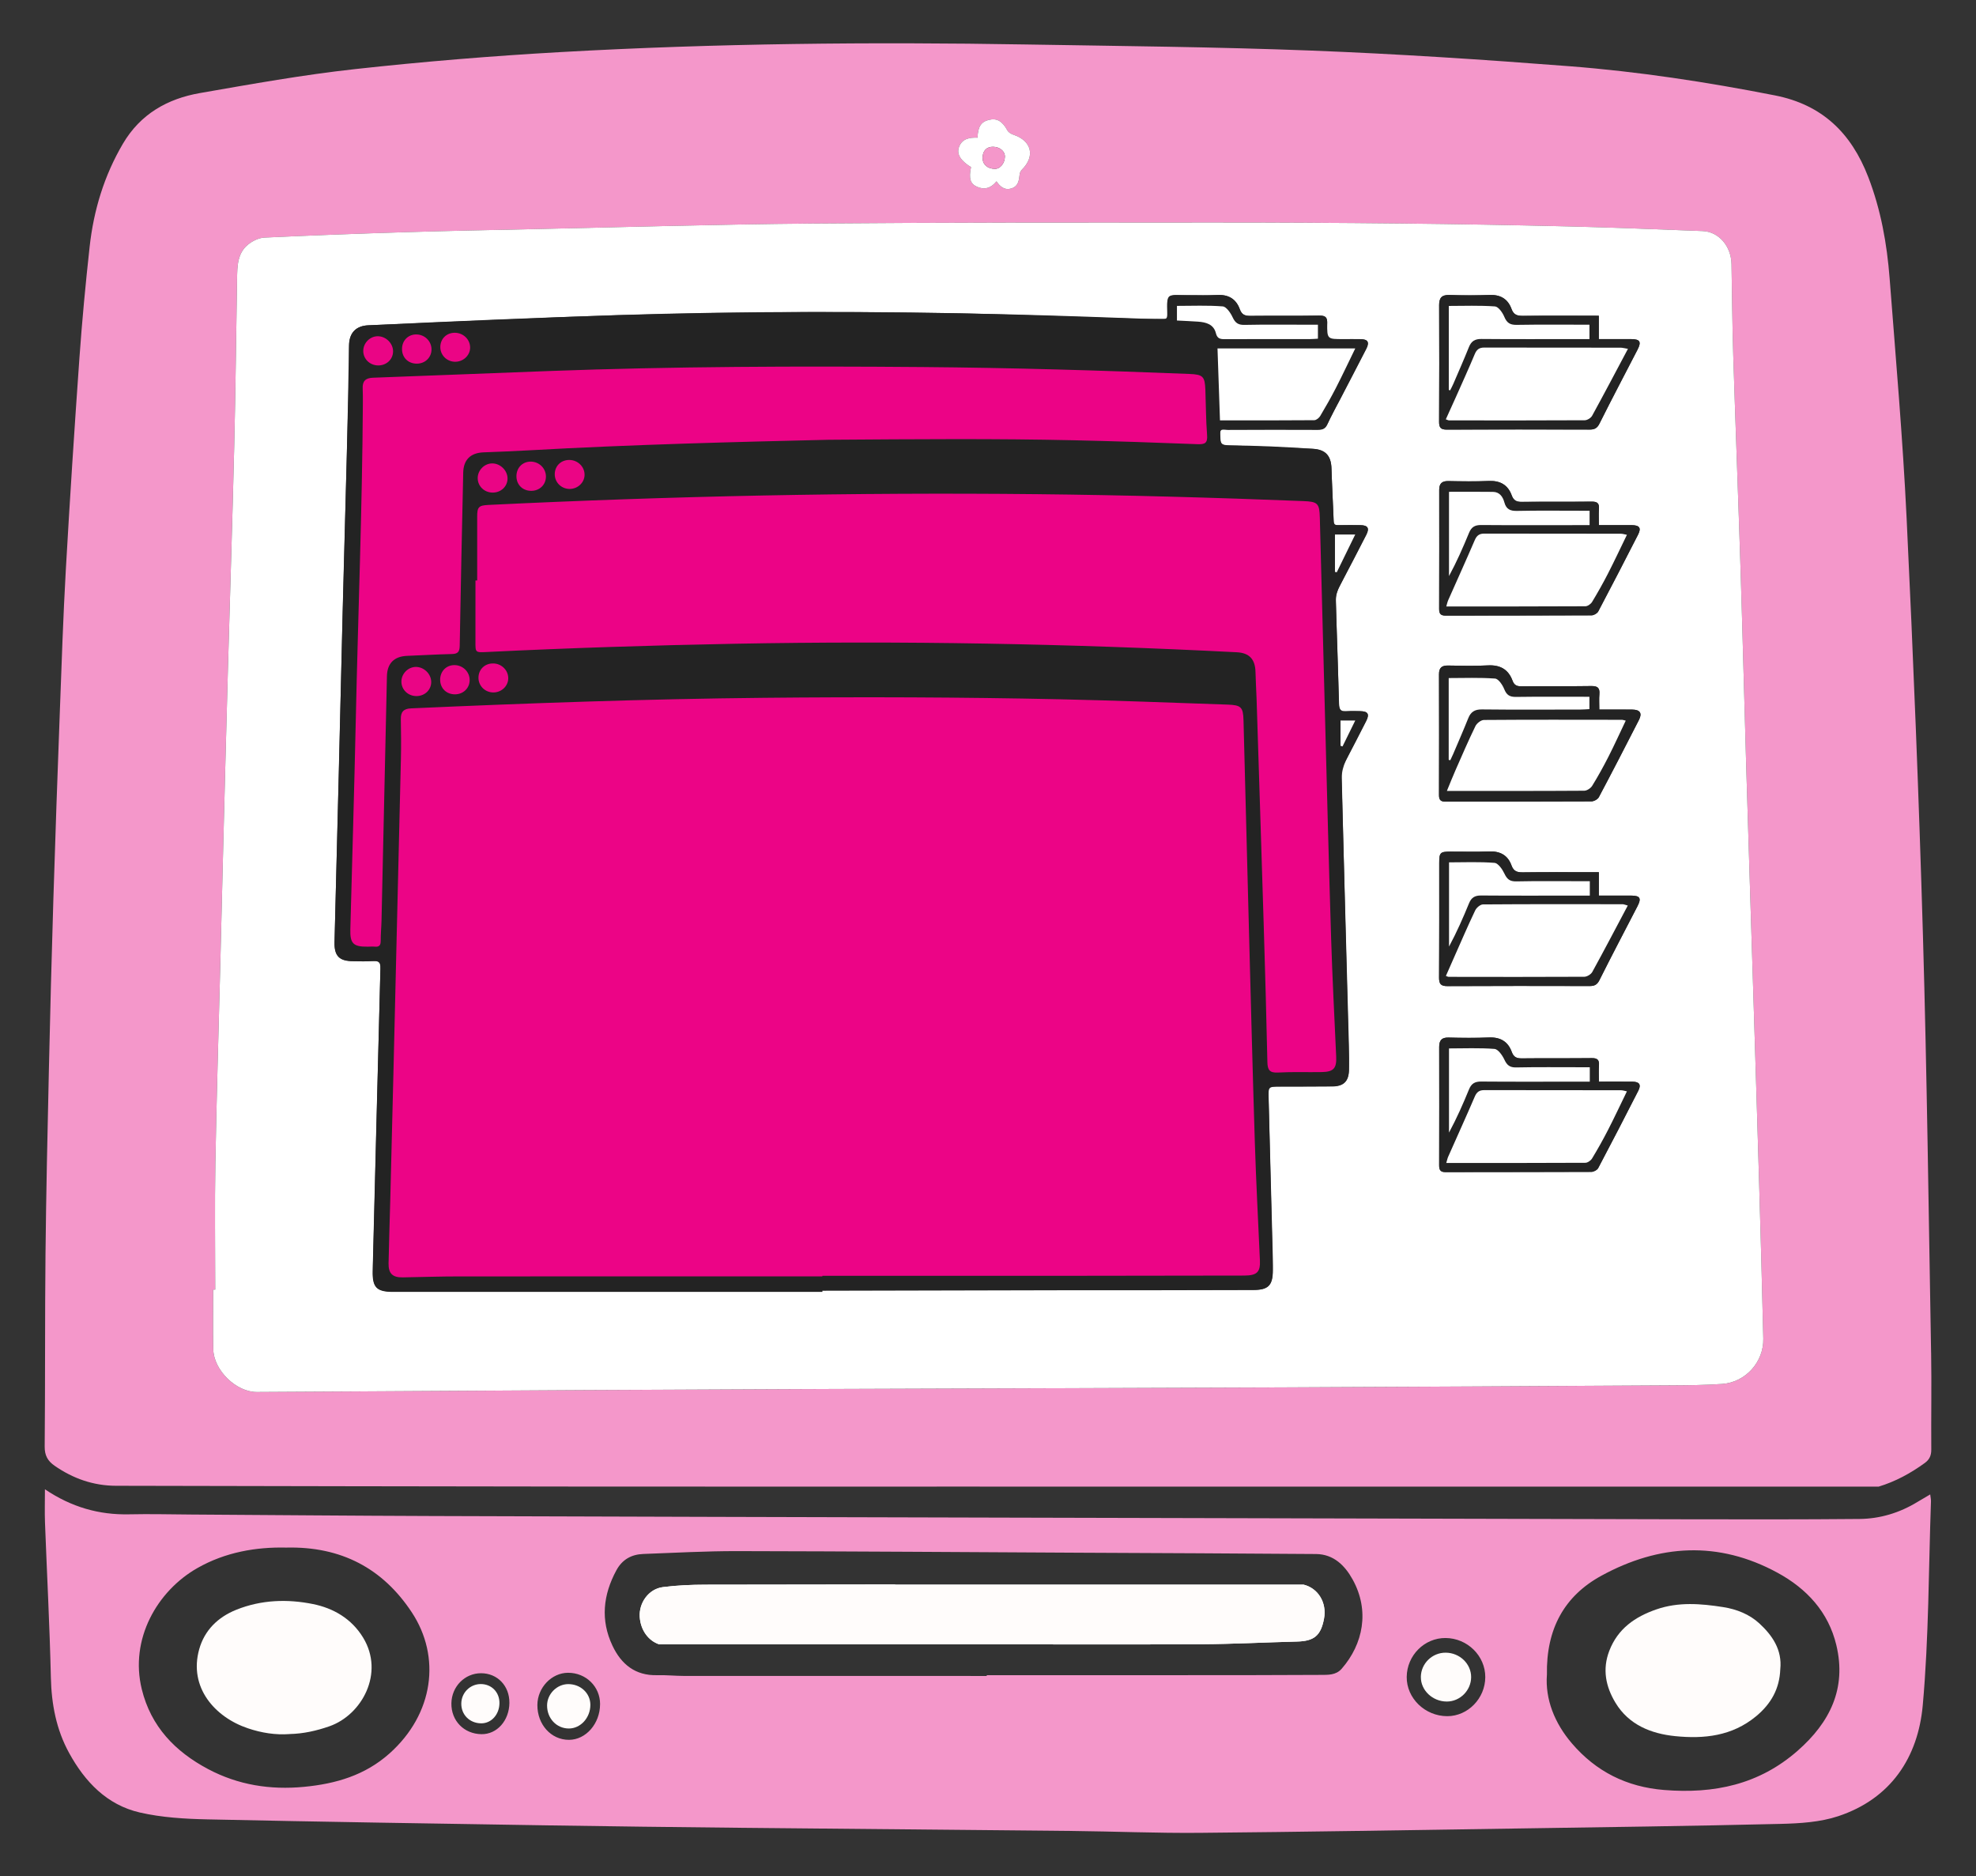 <?xml version="1.0" encoding="UTF-8"?>
<svg id="Layer_1" data-name="Layer 1" xmlns="http://www.w3.org/2000/svg" version="1.1" viewBox="0 0 1243 1180">
  <rect x="0" y="0" width="1243" height="1180" fill="#333333" stroke="none"/>
  <defs>
    <style>
      .cls-1 {
        fill: #eb0585;
      }

      .cls-1, .cls-2, .cls-3, .cls-4, .cls-5, .cls-6, .cls-7, .cls-8 {
        stroke-width: 0px;
      }

      .cls-2 {
        fill: #ec0486;
      }

      .cls-3 {
        fill: #232323;
      }

      .cls-4 {
        fill: #F497CA;
      }

      .cls-5 {
        fill: #fffcfb;
      }

      .cls-6 {
        fill: #ec0386;
      }

      .cls-7 {
        fill: #fff;
      }

      .cls-8 {
        fill: #ea0585;
      }
    </style>
  </defs>
  <path class="cls-4" d="M1214.75,850.62c-1.54-87.46-2.59-174.94-5.13-262.38-2.54-87.42-6.07-174.83-10.26-262.19-2.42-50.4-6.83-100.71-10.7-151.03-1.68-21.79-5.51-43.15-13.47-63.76-10.66-27.59-28.92-45.41-58.68-51.26-42.87-8.43-86.01-15-129.51-18.37-53.96-4.18-108.01-7.72-162.09-9.82-59.75-2.31-119.58-2.83-179.38-3.84-97.64-1.65-195.27-.72-292.78,4.78-43.2,2.43-86.39,5.98-129.4,10.71-32.69,3.59-65.16,9.42-97.59,15.07-20.41,3.56-37.44,13.18-48.41,31.81-11.84,20.11-18.44,41.9-20.97,64.89-2.57,23.31-4.77,46.68-6.43,70.07-3.14,44.35-6.03,88.71-8.55,133.1-1.68,29.59-2.64,59.22-3.75,88.83-1.47,39.44-2.87,78.89-4.08,118.35-1.1,35.79-2.03,71.58-2.82,107.37-.86,38.63-1.73,77.26-2.13,115.89-.41,40.31-.14,80.63-.51,120.95-.05,5.59,1.93,9.05,6.18,12.01,11.65,8.11,24.49,12.61,38.72,12.64,97.14.2,194.28.4,291.42.49,83.96.08,167.91.02,251.87.02v.03c.07,0,.14-.01.22-.01h565.25c10.32-3.12,19.94-8.26,29.03-14.88,2.97-2.16,4.1-4.75,4.07-8.47-.15-20.33.25-40.66-.1-60.99ZM603.22,92.62c1.89-5.45,6.72-6.19,11.7-6.01.24-6.94,2.22-9.99,7.09-11.19,5.14-1.27,8.45.76,11.77,6.71.67,1.19,2.29,2.14,3.68,2.6,11.55,3.81,13.91,13.55,5.3,22.06-.71.7-1.24,1.86-1.35,2.86-.41,3.69-.78,7.4-4.98,8.8-4.4,1.48-7.26-.99-9.57-4.38-3.51,4.37-7.68,5.48-12.3,3.39-4.22-1.9-5.21-5.16-3.73-12.34-6.43-3.97-9.14-8.04-7.6-12.5ZM1083.38,870.39c-10.45.74-20.95.82-31.44.88-81.93.48-163.86.95-245.78,1.29-99.77.42-199.53.69-299.3,1.06-46.28.17-92.56.39-138.84.64-68.8.38-137.59.8-206.39,1.21-13.01.08-27.2-13.63-27.47-26.92-.25-12.49-.05-24.99-.05-37.48.43,0,.85,0,1.28,0,0-26.47-.37-52.95.09-79.42.71-40.62,1.99-81.24,3.02-121.86.65-25.81,1.26-51.62,1.92-77.42.93-36.13,1.86-72.27,2.87-108.4,1.33-47.95,2.9-95.9,4.06-143.85.85-34.97,1.18-69.95,1.78-104.92.14-7.88.19-16.04,7.05-21.49,2.79-2.21,6.65-4.1,10.12-4.27,29.59-1.39,59.21-2.49,88.82-3.41,25.96-.8,51.92-1.3,77.88-1.86,58.95-1.26,117.9-3.05,176.86-3.56,83.79-.73,167.59-.59,251.39-.64,40.16-.03,80.31.19,120.47.61,34.98.36,69.97.98,104.94,1.83,28.13.69,56.26,1.85,84.38,2.93,10.15.39,17.95,9.48,18.16,20.79.36,19.15.49,38.31,1.1,57.46,1.42,44.77,3.17,89.54,4.59,134.31,1.31,41.29,2.32,82.59,3.56,123.88,1.6,53.1,3.32,106.2,4.97,159.3,1.04,33.47,2.11,66.94,3.08,100.41.97,33.46,1.94,66.93,2.7,100.4.33,14.7-11.19,27.48-25.82,28.51Z"/>
  <path class="cls-4" d="M28.28,936.65c16.57,11.18,33.95,16.17,53.01,15.74,12.99-.29,25.99.05,38.99.13,50.65.32,101.29.77,151.94.94,118.77.41,237.54.69,356.32,1,143.91.37,287.82.74,431.72,1.05,36.47.08,72.93.13,109.4-.2,13-.12,25.26-3.85,36.45-10.67,2.52-1.54,5.09-3,8.09-4.77.21,1.79.52,3.07.48,4.33-1.52,42.78-1.33,85.72-5.17,128.29-2.96,32.85-20.09,58.76-53.13,69.74-11.43,3.8-24.2,4.57-36.41,4.86-55.8,1.34-111.62,2.07-167.43,2.92-65.97,1-131.95,2.12-197.93,2.71-26.8.24-53.62-.91-80.43-1.19-70.3-.73-140.59-1.29-210.89-2.01-39.31-.4-78.62-.87-117.93-1.49-71.62-1.14-143.25-2.23-214.87-3.78-14.22-.31-28.73-1.16-42.51-4.32-20.69-4.74-34.56-19.32-44.51-37.47-8.08-14.72-11.09-30.68-11.47-47.52-.74-32.45-2.47-64.87-3.69-97.31-.25-6.65-.04-13.31-.04-20.98ZM973.08,1053.28c-1.13,15.39,4.78,30.4,15.72,43.17,15.14,17.68,34.4,27.41,58.03,29.31,31.35,2.52,59.67-3.36,83.96-24.67,20.38-17.87,30.87-39.21,24.35-66.46-4.99-20.84-18.62-35.51-37.05-45.53-37.12-20.18-74.4-17.9-110.64,1.85-23.41,12.75-34.9,33.51-34.36,62.34ZM179.92,973.31c-18.71-.42-38.09,2.82-55.78,12.89-25.23,14.36-42.68,44.63-34.96,76.16,5.75,23.51,21.02,39.26,41.7,50.24,18.88,10.02,39.11,13.22,60.4,11.18,20-1.91,38.35-7.27,53.74-21,27.85-24.85,32.52-60.74,13.99-88.79-18.15-27.46-44.23-41.55-79.09-40.68ZM620.71,1054.05c0-.17,0-.33,0-.5,41.64,0,83.29.01,124.93,0,28.31-.01,56.63,0,84.94-.17,4.73-.03,9.77.29,13.42-3.89,13.54-15.51,17.71-36.55,6.89-56.09-4.92-8.89-12.02-15.94-23.05-16.04-49.45-.41-98.91-.57-148.37-.82-71.96-.37-143.91-.89-215.87-1.01-19.63-.03-39.26,1.07-58.89,1.79-7.48.27-13.29,3.45-17,10.31-8.35,15.45-10.05,31.29-2.44,47.38,5.52,11.67,14.35,18.92,28.13,18.55,5.65-.15,11.32.46,16.98.47,63.44.04,126.88.02,190.33.02ZM884.89,1054.63c-.14,13.41,11.51,24.7,25.5,24.71,12.98,0,23.86-11.15,23.92-24.53.06-13.39-11.21-24.51-24.95-24.63-13.3-.11-24.32,10.9-24.47,24.45ZM377.48,1071.79c.02-11.06-8.84-19.75-20.12-19.74-10.36.01-19.24,9.3-19.32,20.21-.09,12.33,8.61,21.96,19.83,21.96,10.69,0,19.57-10.17,19.6-22.43ZM320.43,1070.93c.1-10.66-7.54-18.62-17.87-18.6-10.2.02-18.42,8.36-18.61,18.87-.2,10.99,7.92,19.33,18.94,19.46,9.75.12,17.44-8.53,17.55-19.73Z"/>
  <path class="cls-7" d="M135.39,811.06c0-26.47-.37-52.95.09-79.42.71-40.62,1.99-81.24,3.02-121.86.65-25.81,1.26-51.62,1.92-77.42.93-36.13,1.86-72.27,2.87-108.4,1.34-47.95,2.9-95.9,4.06-143.85.85-34.97,1.18-69.95,1.78-104.92.14-7.88.19-16.04,7.05-21.49,2.79-2.21,6.65-4.1,10.12-4.27,29.59-1.39,59.21-2.49,88.82-3.41,25.95-.8,51.92-1.3,77.88-1.86,58.95-1.26,117.9-3.05,176.86-3.56,83.79-.73,167.59-.59,251.39-.64,40.16-.03,80.31.19,120.47.61,34.98.36,69.97.98,104.94,1.83,28.13.69,56.26,1.85,84.38,2.93,10.15.39,17.95,9.48,18.16,20.79.36,19.15.49,38.31,1.1,57.46,1.42,44.77,3.17,89.54,4.59,134.31,1.31,41.29,2.32,82.59,3.56,123.88,1.6,53.1,3.32,106.2,4.97,159.3,1.04,33.47,2.11,66.94,3.08,100.41.97,33.46,1.94,66.93,2.7,100.4.33,14.7-11.19,27.48-25.82,28.51-10.45.74-20.95.82-31.44.88-81.93.48-163.86.95-245.78,1.29-99.77.42-199.53.69-299.3,1.06-46.28.17-92.56.39-138.84.64-68.8.38-137.59.8-206.39,1.21-13.01.08-27.2-13.63-27.47-26.92-.25-12.49-.05-24.99-.05-37.48.43,0,.85,0,1.28,0ZM767.82,270.13c2.22,0,4.03,0,5.84,0,18.33,0,36.66-.07,54.99.04,3.19.02,5.01-.8,6.55-3.89,7.82-15.62,15.98-31.07,23.99-46.6,2.39-4.63,1.33-6.37-3.86-6.41-6.62-.05-13.25-.01-20.56-.01,0-3.48-.22-6.44.05-9.36.37-4.03-.92-5.52-5.22-5.44-14.33.26-28.66.02-42.99.19-3.44.04-5.48-.73-6.75-4.24-2.3-6.35-7.04-9.15-13.96-8.9-8.49.32-17,.28-25.49.03-4.7-.14-6.29,1.92-6.1,6.26.13,2.94.02,5.88.02,8.68-7.32,0-13.97.17-20.6-.03-39.64-1.17-79.26-2.87-118.91-3.56-78.81-1.38-157.61-.79-236.38,2.35-42.28,1.69-84.56,3.54-126.84,5.35-7.46.32-11.67,4.51-11.93,11.94-.17,4.99.05,10-.08,14.99-1.32,51.13-2.71,102.26-4,153.39-1.75,69.12-3.42,138.25-5.13,207.37-.22,8.89,2.9,12.08,11.8,12.11,5.59.02,11.17,0,17.03,0,0,2.17.03,3.49,0,4.81-1.55,62.13-3.08,124.25-4.68,186.38-.39,15.3,1.04,16.84,16.45,16.81,157.63-.37,315.27-.73,472.9-1.08,21.83-.05,43.66-.05,65.49-.13,7.91-.03,10.9-3.01,11.11-10.78.04-1.5.07-3,.04-4.5-.85-34.31-1.71-68.62-2.54-102.94-.08-3.1-.01-6.19-.01-9.47,2.1-.09,3.57-.21,5.04-.22,11.66-.04,23.33,0,34.99-.11,7.2-.07,10.26-3.22,10.47-10.39.05-1.66.09-3.33.04-5-1.55-59.46-3.16-118.92-4.55-178.39-.08-3.63.97-7.57,2.52-10.9,3.92-8.45,8.45-16.61,12.67-24.91,2.36-4.64,1.31-6.27-4.01-6.33-4.09-.04-8.17,0-12.28,0-.28-1.59-.52-2.39-.55-3.2-.73-22.48-1.53-44.96-2.03-67.44-.06-2.65,1.12-5.52,2.36-7.97,5.44-10.85,11.17-21.57,16.68-32.39,2.09-4.09.95-5.91-3.57-5.97-5.45-.08-10.9-.02-16.74-.02-.55-12.36-1.17-24.14-1.56-35.92-.26-7.77-3.78-11.7-11.58-12.05-17.13-.78-34.26-1.46-51.39-2.17-7.05-.29-7.06-.27-7-7.3,0-.64.11-1.29.24-2.69ZM1006.05,446.26c0-3.69-.21-6.68.05-9.63.34-3.91-1.05-5.22-5.07-5.16-14.64.22-29.3.04-43.94.17-2.86.03-4.57-.65-5.63-3.55-2.63-7.15-7.87-10.03-15.56-9.61-8.3.45-16.64.25-24.96.09-4-.07-5.75,1.38-5.73,5.51.08,25.3.07,50.6,0,75.9,0,2.95.9,4.18,3.97,4.18,30.63-.06,61.26,0,91.88-.16,1.61,0,3.96-1.27,4.69-2.63,8.57-16.13,16.93-32.36,25.25-48.62,2.17-4.25.66-6.44-4.28-6.48-6.63-.05-13.26-.01-20.66-.01ZM1005.73,198.58c-16.51,0-32.14-.1-47.77.07-3.58.04-5.81-.65-7.16-4.38-2.22-6.11-6.79-8.97-13.52-8.75-8.48.28-16.98.28-25.46.01-4.77-.15-6.55,1.66-6.53,6.36.11,24.47.11,48.94-.03,73.41-.02,3.69,1.12,4.91,4.84,4.89,29.96-.12,59.92-.1,89.89-.03,2.99,0,4.68-.81,6.14-3.72,7.81-15.61,15.95-31.05,23.96-46.55,2.55-4.93,1.55-6.58-4-6.62-6.6-.04-13.21,0-20.36,0v-14.68ZM1005.78,330.26c0-3.98-.19-7.14.05-10.26.27-3.55-1.17-4.55-4.61-4.51-14.65.16-29.3-.01-43.94.16-3.32.04-5.15-.86-6.33-4.1-2.39-6.57-7.26-9.34-14.35-9.05-8.48.35-16.98.24-25.46.06-4.06-.09-5.81,1.52-5.8,5.52.03,24.97.04,49.94-.04,74.91,0,2.93.9,4.19,3.99,4.18,30.63-.07,61.26-.01,91.88-.16,1.44,0,3.56-1.22,4.22-2.47,8.47-16.01,16.77-32.12,25.02-48.25,2.17-4.24.96-5.97-4-6.01-6.62-.05-13.24-.01-20.62-.01ZM1005.75,548.55c-2.69,0-4.5,0-6.31,0-13.82,0-27.63-.09-41.45.09-3.56.05-5.83-.59-7.18-4.35-2.29-6.37-7.13-9.05-14-8.79-8.14.32-16.31.06-24.47.1-6.42.03-6.99.61-7,7.25-.02,23.97.07,47.94-.1,71.91-.03,4.08,1.11,5.46,5.32,5.44,29.8-.16,59.59-.12,89.39-.05,2.97,0,4.69-.75,6.16-3.69,7.8-15.61,15.95-31.05,23.96-46.55,2.57-4.98,1.61-6.61-3.95-6.64-6.61-.04-13.21,0-20.37,0v-14.71ZM1005.78,680.26c0-3.91-.18-7.07.05-10.19.25-3.46-1-4.63-4.53-4.58-14.65.18-29.3,0-43.94.16-3.27.04-5.19-.73-6.38-4.03-2.37-6.56-7.2-9.4-14.31-9.11-8.48.34-16.98.27-25.46.05-4.43-.11-5.9,1.84-5.89,5.95.05,24.8.05,49.6-.02,74.41,0,2.86.76,4.26,3.92,4.26,30.63-.07,61.26-.01,91.88-.15,1.46,0,3.61-1.17,4.26-2.41,8.55-16.16,16.94-32.4,25.24-48.69,1.91-3.74.63-5.57-3.62-5.62-6.79-.08-13.58-.02-21.2-.02Z"/>
  <path class="cls-7" d="M626.85,114.06c-3.51,4.37-7.68,5.48-12.3,3.39-4.22-1.9-5.21-5.16-3.73-12.34-6.43-3.97-9.14-8.04-7.6-12.5,1.89-5.45,6.72-6.19,11.7-6.01.24-6.94,2.22-9.99,7.09-11.19,5.14-1.27,8.45.76,11.77,6.71.67,1.19,2.29,2.14,3.68,2.6,11.55,3.81,13.91,13.55,5.3,22.06-.71.7-1.24,1.86-1.35,2.86-.41,3.69-.78,7.4-4.98,8.8-4.4,1.48-7.26-.99-9.57-4.38ZM618.1,99.21c-.04,4.19,3.02,6.95,7.76,7,3.27.04,6.17-3.5,6.27-7.63.08-3.44-3.15-6.18-7.39-6.26-4.1-.08-6.6,2.51-6.64,6.89Z"/>
  <path class="cls-7" d="M820.07,996.63h-256.17c-.46,0-.89-.06-1.28-.15-39.59.03-79.18.08-118.78.16-8.98.02-18.02.39-26.91,1.54-8.88,1.15-15.1,9.89-14.5,18.78.56,8.29,5.45,14.97,12.25,17.2h206.43s.04,0,.06,0c44.94,0,89.89.17,134.83-.08,19.98-.11,39.95-1.18,59.93-1.68,10.69-.26,14.94-3.72,16.94-14.36,1.92-10.23-3.85-19.23-12.81-21.41Z"/>
  <path class="cls-5" d="M893.78,1054.68c.09-8.47,7.15-15.35,15.67-15.28,8.8.07,16.01,7.03,15.97,15.4-.04,8.36-7,15.34-15.31,15.33-8.96,0-16.41-7.06-16.32-15.45Z"/>
  <path class="cls-5" d="M371.37,1072.24c-.02,8.12-6.15,14.85-13.53,14.85-7.75,0-13.76-6.37-13.7-14.54.05-7.22,6.19-13.37,13.34-13.38,7.79,0,13.9,5.75,13.89,13.07Z"/>
  <path class="cls-5" d="M314.18,1071.13c-.07,7.22-5.13,12.78-11.54,12.71-7.25-.08-12.59-5.46-12.46-12.54.13-6.77,5.54-12.14,12.24-12.16,6.79-.01,11.82,5.12,11.76,11.98Z"/>
  <path class="cls-4" d="M852.53,219.12h-86.66c.52,15.09,1.03,29.97,1.56,45.26,20.05,0,39.67.05,59.28-.12,1.29-.01,3.03-1.4,3.76-2.63,3.48-5.83,6.84-11.74,9.94-17.78,4.08-7.95,7.87-16.04,12.12-24.74ZM829.04,204.22c-2.19,0-3.98,0-5.78,0-13.49,0-26.98-.16-40.47.11-4.01.08-5.81-1.33-7.45-4.85-1.27-2.74-3.92-6.6-6.21-6.78-9.54-.76-19.17-.32-28.78-.32v9.2c4.63.24,8.94.41,13.24.71,5.07.36,9.87,1.63,11.26,7.26.87,3.52,2.83,3.77,5.76,3.76,17.82-.09,35.64-.04,53.46-.05,1.6,0,3.2-.16,4.96-.26v-8.78ZM839.76,336.16v23.52c.38.07.76.15,1.14.22,3.76-7.69,7.52-15.38,11.61-23.74h-12.75ZM843.25,469.04c.42.13.84.27,1.26.4,2.56-5.21,5.12-10.42,8.01-16.29h-9.27v15.89Z"/>
  <path class="cls-3" d="M1006.05,446.26c7.4,0,14.03-.04,20.66.01,4.93.04,6.45,2.24,4.28,6.48-8.32,16.26-16.68,32.49-25.25,48.62-.72,1.36-3.08,2.62-4.69,2.63-30.63.16-61.25.09-91.88.16-3.07,0-3.98-1.22-3.97-4.18.08-25.3.09-50.6,0-75.9-.01-4.13,1.73-5.58,5.73-5.51,8.32.15,16.66.36,24.96-.09,7.69-.42,12.92,2.46,15.56,9.61,1.07,2.89,2.77,3.57,5.63,3.55,14.65-.13,29.3.06,43.94-.17,4.02-.06,5.41,1.25,5.07,5.16-.26,2.95-.05,5.94-.05,9.63ZM1022.66,453.22c-1.31-.3-1.78-.51-2.25-.51-28.98-.03-57.96-.12-86.94.1-1.84.01-4.47,2.08-5.34,3.86-4.43,9.11-8.44,18.42-12.52,27.69-1.82,4.13-3.47,8.33-5.43,13.07,29.46,0,57.93.05,86.39-.13,1.71-.01,4.06-1.57,5-3.09,3.65-5.92,7.03-12.02,10.19-18.23,3.74-7.36,7.15-14.89,10.91-22.76ZM911.31,477.9c.33.07.67.14,1,.21.61-1.3,1.25-2.59,1.82-3.92,3.18-7.49,6.45-14.94,9.47-22.49,1.63-4.07,4.12-5.6,8.66-5.54,20.62.25,41.25.11,61.88.08,1.91,0,3.82-.17,5.68-.26v-7.76c-15.64,0-30.92-.13-46.19.09-3.94.06-5.89-1.15-7.39-4.88-1.07-2.67-3.65-6.5-5.78-6.66-9.67-.72-19.42-.31-29.15-.31v51.44Z"/>
  <path class="cls-3" d="M1005.73,198.58v14.68c7.15,0,13.75-.03,20.36,0,5.55.03,6.54,1.69,4,6.62-8.01,15.51-16.15,30.95-23.96,46.55-1.46,2.92-3.15,3.73-6.14,3.72-29.96-.07-59.93-.09-89.89.03-3.72.01-4.86-1.2-4.84-4.89.14-24.47.13-48.94.03-73.41-.02-4.71,1.75-6.51,6.53-6.36,8.48.27,16.98.26,25.46-.01,6.73-.22,11.3,2.64,13.52,8.75,1.35,3.73,3.58,4.42,7.16,4.38,15.63-.17,31.26-.07,47.77-.07ZM1024.05,219.4c-2.34-.39-3.43-.73-4.53-.73-28.63-.03-57.27,0-85.9-.07-3.13,0-4.73,1.26-5.93,4.14-3.78,9.05-7.85,17.97-11.83,26.93-2.07,4.66-4.2,9.28-6.36,14.05,1.09.37,1.54.66,1.99.66,28.47.03,56.94.08,85.4-.08,1.58,0,3.86-1.42,4.63-2.83,7.5-13.65,14.74-27.43,22.53-42.07ZM911.36,245.22c.28.09.56.18.84.27.69-1.4,1.43-2.76,2.05-4.19,3.28-7.64,6.66-15.25,9.74-22.97,1.5-3.75,3.74-5.19,7.89-5.15,20.65.19,41.29.08,61.94.07,1.95,0,3.89,0,6.02,0v-9.03c-15.52,0-30.65-.15-45.78.1-4.15.07-6.19-1.23-7.79-5.07-1.09-2.63-3.71-6.37-5.87-6.53-9.68-.71-19.45-.31-29.05-.31v52.81Z"/>
  <path class="cls-3" d="M1005.78,330.26c7.38,0,14-.04,20.62.01,4.96.04,6.18,1.77,4,6.01-8.25,16.13-16.55,32.23-25.02,48.25-.66,1.25-2.78,2.47-4.22,2.47-30.63.15-61.26.09-91.88.16-3.09,0-4-1.25-3.99-4.18.08-24.97.07-49.94.04-74.91,0-4,1.74-5.6,5.8-5.52,8.49.18,16.99.29,25.46-.06,7.09-.29,11.96,2.48,14.35,9.05,1.18,3.25,3.01,4.14,6.33,4.1,14.65-.18,29.3,0,43.94-.16,3.44-.04,4.88.95,4.61,4.51-.24,3.13-.05,6.29-.05,10.26ZM1023.4,336.36c-1.6-.3-2.69-.68-3.78-.68-28.63-.04-57.27-.01-85.9-.08-3.08,0-4.74,1.13-6,4.04-5.44,12.68-11.16,25.23-16.74,37.85-.49,1.1-.71,2.31-1.19,3.92,29.58,0,58.53.04,87.48-.12,1.44,0,3.41-1.41,4.21-2.72,3.52-5.8,6.86-11.72,9.95-17.75,4.07-7.94,7.86-16.02,11.96-24.46ZM911.49,309.31v52.97c4.84-8.93,8.83-18.01,12.6-27.19,1.46-3.55,3.61-4.93,7.55-4.89,20.81.17,41.63.07,62.44.06,1.93,0,3.85,0,5.84,0v-9.04c-2.09,0-3.88,0-5.67,0-13.32,0-26.65-.17-39.96.11-4.34.09-6.83-1.07-7.99-5.38-.95-3.52-3-6.53-7.14-6.59-9.13-.14-18.27-.04-27.68-.04Z"/>
  <path class="cls-3" d="M1005.75,548.55v14.71c7.15,0,13.76-.03,20.37,0,5.56.03,6.52,1.66,3.95,6.64-8.01,15.51-16.15,30.94-23.96,46.55-1.47,2.94-3.19,3.7-6.16,3.69-29.8-.06-59.59-.11-89.39.05-4.21.02-5.35-1.36-5.32-5.44.17-23.97.08-47.94.1-71.91,0-6.64.58-7.22,7-7.25,8.16-.04,16.32.22,24.47-.1,6.88-.27,11.72,2.42,14,8.79,1.35,3.76,3.62,4.4,7.18,4.35,13.81-.18,27.63-.09,41.45-.09,1.81,0,3.63,0,6.31,0ZM1023.95,569.51c-1.92-.51-2.54-.82-3.16-.82-29.3-.03-58.6-.1-87.9.12-1.68.01-4.09,2.06-4.9,3.76-4.58,9.6-8.78,19.37-13.09,29.09-1.79,4.02-3.55,8.05-5.34,12.12,1.03.37,1.34.57,1.65.57,28.47.04,56.93.11,85.4-.05,1.72,0,4.19-1.51,5.02-3.02,7.5-13.63,14.72-27.43,22.33-41.77ZM1000.06,554.21c-2.26,0-4.06,0-5.85,0-13.49,0-26.98-.17-40.46.12-4.04.09-5.77-1.43-7.41-4.9-1.29-2.73-3.94-6.56-6.24-6.75-9.53-.76-19.15-.32-28.58-.32v52.92c4.83-8.96,8.83-18.06,12.59-27.25,1.47-3.59,3.68-4.87,7.59-4.84,20.81.17,41.63.07,62.44.06,1.92,0,3.84,0,5.92,0v-9.04Z"/>
  <path class="cls-3" d="M1005.78,680.26c7.61,0,14.4-.06,21.2.02,4.25.05,5.53,1.88,3.62,5.62-8.3,16.29-16.69,32.53-25.24,48.69-.66,1.24-2.8,2.4-4.26,2.41-30.63.14-61.26.08-91.88.15-3.16,0-3.93-1.39-3.92-4.26.07-24.8.07-49.6.02-74.41,0-4.12,1.46-6.06,5.89-5.95,8.48.22,16.99.3,25.46-.05,7.11-.29,11.94,2.56,14.31,9.11,1.19,3.3,3.11,4.07,6.38,4.03,14.65-.17,29.3.01,43.94-.16,3.53-.04,4.78,1.13,4.53,4.58-.22,3.13-.05,6.28-.05,10.19ZM1023.4,686.37c-1.58-.3-2.67-.69-3.75-.7-28.63-.04-57.27-.01-85.9-.08-3.07,0-4.75,1.1-6.01,4.02-5.44,12.68-11.16,25.23-16.75,37.85-.49,1.1-.72,2.32-1.21,3.95,29.58,0,58.53.04,87.47-.12,1.44,0,3.42-1.39,4.22-2.7,3.52-5.8,6.86-11.72,9.95-17.76,4.08-7.94,7.86-16.03,11.98-24.47ZM1000.05,671.22c-2.23,0-4.03,0-5.82,0-13.49,0-26.98-.17-40.46.12-4.03.08-5.79-1.38-7.43-4.87-1.28-2.73-3.93-6.58-6.23-6.76-9.53-.76-19.16-.32-28.61-.32v52.91c4.84-8.95,8.83-18.04,12.6-27.22,1.46-3.57,3.65-4.9,7.57-4.87,20.81.17,41.63.07,62.44.06,1.92,0,3.85,0,5.94,0v-9.04Z"/>
  <path id="_window-fill_" data-name="&amp;lt;window-fill&amp;gt;" class="cls-3" d="M517.32,812.5c-90.13,0-180.26,0-270.39,0-9.89,0-12.76-2.98-12.51-12.85,1.61-63.45,3.16-126.9,4.91-190.34.11-4.16-1.2-5.13-4.99-4.85-4.14.3-8.33.1-12.49.08-8.44-.04-11.65-3.37-11.43-11.95.92-35.97,1.89-71.94,2.77-107.91,1.07-43.47,1.95-86.94,3.14-130.4,1.25-45.63,2.58-91.25,3.18-136.89.11-8.05,4.41-12.43,12.17-12.8,52.41-2.49,104.83-4.78,157.28-6.36,82.12-2.48,164.23-2.52,246.35-.49,31.81.79,63.6,1.95,95.4,3.11,2.96.11,3.6-.62,3.54-3.41-.3-14.07-.12-11.59,12.3-11.81,6.5-.11,13.01.26,19.49-.08,6.98-.37,11.62,2.69,13.87,8.96,1.29,3.6,3.35,4.2,6.73,4.17,14.49-.16,28.99.05,43.49-.17,3.79-.06,4.81,1.09,4.76,4.79-.12,10.01.05,10.01,10.13,10,3.67,0,7.33-.05,11,.01,4.44.08,5.6,1.95,3.53,6-5.44,10.65-11,21.24-16.51,31.85-2.68,5.16-5.69,10.19-7.96,15.53-1.32,3.12-3.19,3.66-6.13,3.65-18.83-.08-37.66-.08-56.48.03-2,.01-5.44-1.61-4.88,3.1.4,3.32-.82,6.71,5.04,6.71,17.64-.02,35.27.9,52.88,2.07,8.23.54,11.85,4.3,12.07,12.62.29,10.82.97,21.63,1.31,32.45.08,2.49,1.03,3.08,3.29,3.01,4.49-.13,9-.08,13.5-.03,4.83.05,5.99,1.87,3.79,6.15-5.54,10.79-11.09,21.57-16.8,32.26-1.71,3.2-2.53,6.38-2.4,10.01.75,21.14,1.5,42.29,1.96,63.44.09,4.16,1.33,5.67,5.45,5.17,2.63-.32,5.32-.09,7.99-.05,4.83.07,5.98,1.87,3.8,6.15-4.37,8.59-8.73,17.19-13.32,25.66-1.66,3.06-2.36,6.1-2.26,9.52,1.58,56.29,3.12,112.57,4.64,168.86.14,5.16.15,10.33.05,15.49-.13,7.13-3.31,10.29-10.49,10.36-11,.11-21.99.08-32.99.1-7.24.01-7.28,0-7.08,7.49.81,31.14,1.66,62.28,2.48,93.43.13,4.83.25,9.66.22,14.49-.06,9.74-2.82,12.47-12.5,12.5-23.99.06-47.98.14-71.97.15-66.31.02-132.61,0-198.92,0,0,.35,0,.7,0,1.05Z"/>
  <path id="_right-speaker_" data-name="&amp;lt;right-speaker&amp;gt;" class="cls-5" d="M1119.88,1049.82c-.46,12.19-5.68,21.68-15.25,29.6-15.11,12.5-32.76,14.3-50.87,12.47-15.11-1.53-29.16-7.08-37.56-21.01-6.09-10.09-8.37-20.97-3.87-32.66,5.38-13.97,16.22-21.4,29.64-26.05,13.83-4.79,27.87-3.64,41.96-1.44,8.54,1.33,16.59,4.57,22.73,10.22,8.13,7.48,14.51,16.58,13.22,28.88Z"/>
  <path id="_left-speaker_" data-name="&amp;lt;left-speaker&amp;gt;" class="cls-5" d="M182.25,1090.59c-9.04.67-17.73-.75-26.25-3.61-20.8-6.96-37.45-25.72-30.67-49.8,3.32-11.8,11.64-20.1,23.38-24.8,15.73-6.29,32.11-6.79,48.16-3.56,12.8,2.58,24.27,9.17,31.53,21.08,13.65,22.4-.79,48.68-21.2,55.8-8.17,2.85-16.37,4.68-24.95,4.87Z"/>
  <path id="_window-bkgd_" data-name="&amp;lt;window-bkgd&amp;gt;" class="cls-2" d="M517.3,802.74c-76.14,0-152.28-.03-228.41.03-11.82,0-23.64.39-35.47.6-6.42.12-9.12-2.37-8.99-8.84.26-13.32.73-26.63,1.07-39.95.68-26.64,1.35-53.28,1.99-79.92,1.59-65.94,3.18-131.87,4.71-197.81.19-8.16.08-16.33-.06-24.49-.08-4.5,1.6-6.64,6.37-6.85,73.9-3.29,147.81-5.91,221.79-6.64,62.15-.62,124.29-.42,186.43.92,35.14.76,70.27,2.16,105.4,3.35,8.62.29,9.87,1.54,10.1,9.96,1.12,41.63,2.13,83.26,3.24,124.88,1.24,46.79,2.42,93.58,3.88,140.36.78,24.8,2.1,49.58,3.2,74.37.32,7.27-1.78,9.49-9.85,9.52-38.99.1-77.97.14-116.96.16-49.48.02-98.96,0-148.44,0,0,.11,0,.22,0,.33Z"/>
  <path id="_window-bkgd_-2" data-name="&amp;lt;window-bkgd&amp;gt;" class="cls-6" d="M300.17,365.08c0-13.33.02-26.65,0-39.98-.01-6.25.91-7.24,7.12-7.54,114.84-5.58,229.75-7.96,344.73-6.77,55.98.58,111.93,2.14,167.86,4.35,8.99.35,10.11,1.43,10.35,10.24,1.12,41.46,2.14,82.92,3.25,124.38,1.24,46.79,2.4,93.57,3.86,140.35.77,24.8,2.07,49.58,3.19,74.37.33,7.37-1.57,9.63-9.07,9.77-9.16.17-18.34-.23-27.48.29-5.35.31-6.63-1.66-6.73-6.59-.62-28.65-1.43-57.29-2.3-85.93-1.45-47.62-2.99-95.23-4.51-142.85-.18-5.49-.56-10.98-.67-16.47-.16-8.03-3.83-12.08-11.75-12.48-105.17-5.39-210.41-7.33-315.7-5.35-52.12.98-104.22,2.66-156.29,5.2-7.03.34-6.97.3-6.95-6.53.04-12.82.01-25.65.01-38.47.36,0,.73,0,1.09,0Z"/>
  <path id="_background_" data-name="&amp;lt;background&amp;gt;" class="cls-6" d="M521.33,276.58c-57.57,1.36-123.17,2.94-188.7,6.65-9.48.54-18.97.9-28.46,1.26-8.18.31-12.6,4.64-12.78,12.74-.78,36.31-1.62,72.61-2.21,108.92-.07,4-1.33,5.11-5.08,5.19-9.32.2-18.64.79-27.96,1.14-8.16.31-12.56,4.66-12.74,12.77-1.14,51.29-2.26,102.58-3.41,153.87-.09,4.16-.55,8.32-.5,12.48.03,2.76-.8,4.05-3.68,3.78-1.49-.14-3-.02-4.5,0-9.07.12-11.17-1.98-10.93-10.91,1.16-43.78,2.47-87.56,3.42-131.34,1.43-66.43,4.06-132.84,4.46-199.3.02-3.16.03-6.33-.11-9.49-.2-4.55,1.7-6.61,6.43-6.78,36.96-1.33,73.9-2.86,110.86-4.22,78.26-2.89,156.56-3.13,234.86-2.5,55.98.45,111.92,2.12,167.85,4.34,8.59.34,9.77,1.56,10.09,9.99.36,9.49.34,19,1.08,28.45.4,5.19-1.5,5.91-6.11,5.73-25.96-1.01-51.93-1.88-77.91-2.46-48.64-1.09-97.29-.71-153.97-.31Z"/>
  <path id="_button_" data-name="&amp;lt;button&amp;gt;" class="cls-8" d="M261.93,437.78c-5.21-.02-9.33-3.93-9.43-8.94-.1-4.99,4.09-9.34,9.03-9.4,5.1-.06,9.68,4.36,9.73,9.4.05,5.02-4.06,8.96-9.33,8.94Z"/>
  <path id="_button_-2" data-name="&amp;lt;button&amp;gt;" class="cls-8" d="M309.85,309.8c-5.2-.05-9.3-3.99-9.35-9.02-.06-4.99,4.17-9.32,9.11-9.33,5.12-.01,9.65,4.43,9.65,9.48,0,5.02-4.13,8.92-9.41,8.87Z"/>
  <path id="_button_-3" data-name="&amp;lt;button&amp;gt;" class="cls-8" d="M237.73,229.82c-5.19-.1-9.24-4.12-9.22-9.15.02-5.01,4.28-9.27,9.23-9.2,5.15.07,9.59,4.55,9.52,9.61-.07,5.02-4.24,8.85-9.53,8.75Z"/>
  <path id="_button_-4" data-name="&amp;lt;button&amp;gt;" class="cls-8" d="M295.44,427.76c-.02,5.1-4.1,8.98-9.37,8.92-5.34-.06-9.15-3.84-9.19-9.12-.04-5.33,3.8-9.28,8.99-9.26,5.31.02,9.6,4.25,9.57,9.45Z"/>
  <path id="_button_-5" data-name="&amp;lt;button&amp;gt;" class="cls-1" d="M310.53,417.26c5.31.22,9.47,4.66,9.17,9.79-.29,4.92-4.76,8.73-9.9,8.43-5.12-.29-9-4.51-8.82-9.56.19-5.19,4.26-8.88,9.55-8.65Z"/>
  <path id="_button_-6" data-name="&amp;lt;button&amp;gt;" class="cls-8" d="M343.42,299.62c.06,5.14-3.92,9.07-9.2,9.08-5.35.02-9.24-3.71-9.35-8.96-.12-5.35,3.64-9.36,8.83-9.42,5.33-.06,9.66,4.09,9.72,9.3Z"/>
  <path id="_button_-7" data-name="&amp;lt;button&amp;gt;" class="cls-1" d="M358.35,289.28c5.33.14,9.56,4.49,9.37,9.61-.18,4.89-4.62,8.81-9.75,8.61-5.13-.2-9.09-4.34-9-9.39.1-5.22,4.09-8.97,9.38-8.83Z"/>
  <path id="_button_-8" data-name="&amp;lt;button&amp;gt;" class="cls-8" d="M261.79,210.34c5.32-.02,9.63,4.17,9.65,9.37.02,5.1-4.03,9.02-9.28,9-5.36-.02-9.2-3.76-9.27-9.04-.08-5.34,3.71-9.32,8.91-9.34Z"/>
  <path id="_button_-9" data-name="&amp;lt;button&amp;gt;" class="cls-1" d="M286.36,209.29c5.32.14,9.56,4.49,9.37,9.61-.18,4.89-4.62,8.81-9.75,8.61-5.13-.2-9.09-4.34-9-9.39.1-5.22,4.09-8.97,9.37-8.83Z"/>
  <path class="cls-4" d="M618.1,99.21c.04-4.38,2.54-6.97,6.64-6.89,4.24.08,7.47,2.82,7.39,6.26-.09,4.13-3,7.66-6.27,7.63-4.74-.05-7.8-2.81-7.76-7Z"/>
  <path class="cls-5" d="M820.07,996.63h-256.17c-.46,0-.89-.06-1.28-.15-39.59.03-79.18.08-118.78.16-8.98.02-18.02.39-26.91,1.54-8.88,1.15-15.1,9.89-14.5,18.78.56,8.29,5.45,14.97,12.25,17.2h206.43s.04,0,.06,0c44.94,0,89.89.17,134.83-.08,19.98-.11,39.95-1.18,59.93-1.68,10.69-.26,14.94-3.72,16.94-14.36,1.92-10.23-3.85-19.23-12.81-21.41Z"/>
  <path class="cls-7" d="M852.53,219.12c-4.24,8.7-8.04,16.79-12.12,24.74-3.1,6.04-6.46,11.95-9.94,17.78-.73,1.23-2.47,2.62-3.76,2.63-19.61.17-39.23.12-59.28.12-.53-15.29-1.04-30.17-1.56-45.26h86.66Z"/>
  <path class="cls-7" d="M829.04,204.22v8.78c-1.76.1-3.36.26-4.96.26-17.82.02-35.64-.04-53.46.05-2.93.01-4.89-.23-5.76-3.76-1.4-5.63-6.2-6.9-11.26-7.26-4.3-.3-8.61-.47-13.24-.71v-9.2c9.61,0,19.24-.44,28.78.32,2.29.18,4.94,4.05,6.21,6.78,1.64,3.52,3.44,4.93,7.45,4.85,13.48-.28,26.98-.11,40.47-.11,1.79,0,3.59,0,5.78,0Z"/>
  <path class="cls-7" d="M839.76,336.16h12.75c-4.09,8.36-7.85,16.05-11.61,23.74-.38-.07-.76-.15-1.14-.22v-23.52Z"/>
  <path class="cls-7" d="M843.25,469.04v-15.89h9.27c-2.89,5.88-5.45,11.09-8.01,16.29-.42-.13-.84-.27-1.26-.4Z"/>
  <path class="cls-7" d="M1022.66,453.22c-3.75,7.88-7.16,15.41-10.91,22.76-3.16,6.2-6.53,12.31-10.19,18.23-.94,1.52-3.29,3.08-5,3.09-28.47.19-56.93.13-86.39.13,1.96-4.74,3.61-8.94,5.43-13.07,4.08-9.27,8.09-18.59,12.52-27.69.87-1.79,3.5-3.85,5.34-3.86,28.98-.22,57.96-.13,86.94-.1.47,0,.95.21,2.25.51Z"/>
  <path class="cls-7" d="M911.31,477.9v-51.44c9.72,0,19.48-.4,29.15.31,2.14.16,4.71,3.99,5.78,6.66,1.49,3.72,3.45,4.93,7.39,4.88,15.28-.22,30.56-.09,46.19-.09v7.76c-1.86.09-3.77.25-5.68.26-20.63.02-41.26.16-61.88-.08-4.54-.05-7.03,1.48-8.66,5.54-3.02,7.55-6.29,15.01-9.47,22.49-.56,1.32-1.21,2.61-1.82,3.92-.33-.07-.67-.14-1-.21Z"/>
  <path class="cls-7" d="M1024.05,219.4c-7.79,14.64-15.04,28.43-22.53,42.07-.77,1.41-3.05,2.82-4.63,2.83-28.47.16-56.93.11-85.4.08-.45,0-.9-.29-1.99-.66,2.16-4.77,4.29-9.4,6.36-14.05,3.98-8.96,8.05-17.89,11.83-26.93,1.2-2.88,2.8-4.15,5.93-4.14,28.63.07,57.27.04,85.9.07,1.1,0,2.19.34,4.53.73Z"/>
  <path class="cls-7" d="M911.36,245.22v-52.81c9.6,0,19.36-.4,29.05.31,2.16.16,4.77,3.89,5.87,6.53,1.6,3.84,3.64,5.14,7.79,5.07,15.13-.26,30.26-.1,45.78-.1v9.03c-2.13,0-4.08,0-6.02,0-20.65,0-41.29.12-61.94-.07-4.15-.04-6.39,1.4-7.89,5.15-3.09,7.72-6.46,15.33-9.74,22.97-.61,1.43-1.36,2.8-2.05,4.19-.28-.09-.56-.18-.84-.27Z"/>
  <path class="cls-7" d="M1023.4,336.36c-4.11,8.44-7.89,16.52-11.96,24.46-3.1,6.03-6.44,11.96-9.95,17.75-.8,1.31-2.77,2.72-4.21,2.72-28.95.16-57.9.12-87.48.12.48-1.61.7-2.82,1.19-3.92,5.58-12.62,11.3-25.17,16.74-37.85,1.25-2.91,2.92-4.05,6-4.04,28.63.06,57.27.04,85.9.08,1.09,0,2.17.38,3.78.68Z"/>
  <path class="cls-7" d="M911.49,309.31c9.41,0,18.55-.1,27.68.04,4.13.06,6.19,3.07,7.14,6.59,1.16,4.31,3.65,5.48,7.99,5.38,13.31-.29,26.64-.11,39.96-.11,1.79,0,3.59,0,5.67,0v9.04c-1.99,0-3.92,0-5.84,0-20.81,0-41.63.11-62.44-.06-3.94-.03-6.09,1.34-7.55,4.89-3.77,9.17-7.76,18.26-12.6,27.19v-52.97Z"/>
  <path class="cls-7" d="M1023.95,569.51c-7.61,14.34-14.83,28.13-22.33,41.77-.83,1.51-3.3,3.01-5.02,3.02-28.47.16-56.93.09-85.4.05-.31,0-.62-.21-1.65-.57,1.79-4.07,3.55-8.1,5.34-12.12,4.32-9.72,8.51-19.5,13.09-29.09.81-1.7,3.22-3.75,4.9-3.76,29.3-.22,58.6-.15,87.9-.12.62,0,1.24.31,3.16.82Z"/>
  <path class="cls-7" d="M1000.06,554.21v9.04c-2.08,0-4,0-5.92,0-20.81,0-41.63.11-62.44-.06-3.91-.03-6.12,1.26-7.59,4.84-3.76,9.19-7.76,18.28-12.59,27.25v-52.92c9.43,0,19.05-.44,28.58.32,2.3.18,4.95,4.02,6.24,6.75,1.64,3.47,3.37,4.98,7.41,4.9,13.48-.29,26.97-.11,40.46-.12,1.8,0,3.59,0,5.85,0Z"/>
  <path class="cls-7" d="M1023.4,686.37c-4.11,8.44-7.9,16.53-11.98,24.47-3.1,6.03-6.43,11.96-9.95,17.76-.8,1.31-2.78,2.7-4.22,2.7-28.95.16-57.89.12-87.47.12.49-1.62.72-2.84,1.21-3.95,5.58-12.62,11.3-25.17,16.75-37.85,1.26-2.93,2.94-4.03,6.01-4.02,28.63.06,57.27.04,85.9.08,1.08,0,2.17.39,3.75.7Z"/>
  <path class="cls-7" d="M1000.05,671.22v9.04c-2.09,0-4.02,0-5.94,0-20.81,0-41.63.11-62.44-.06-3.92-.03-6.11,1.3-7.57,4.87-3.76,9.18-7.76,18.27-12.6,27.22v-52.91c9.46,0,19.08-.44,28.61.32,2.3.18,4.95,4.03,6.23,6.76,1.64,3.49,3.4,4.96,7.43,4.87,13.48-.28,26.97-.11,40.46-.12,1.8,0,3.59,0,5.82,0Z"/>
</svg>